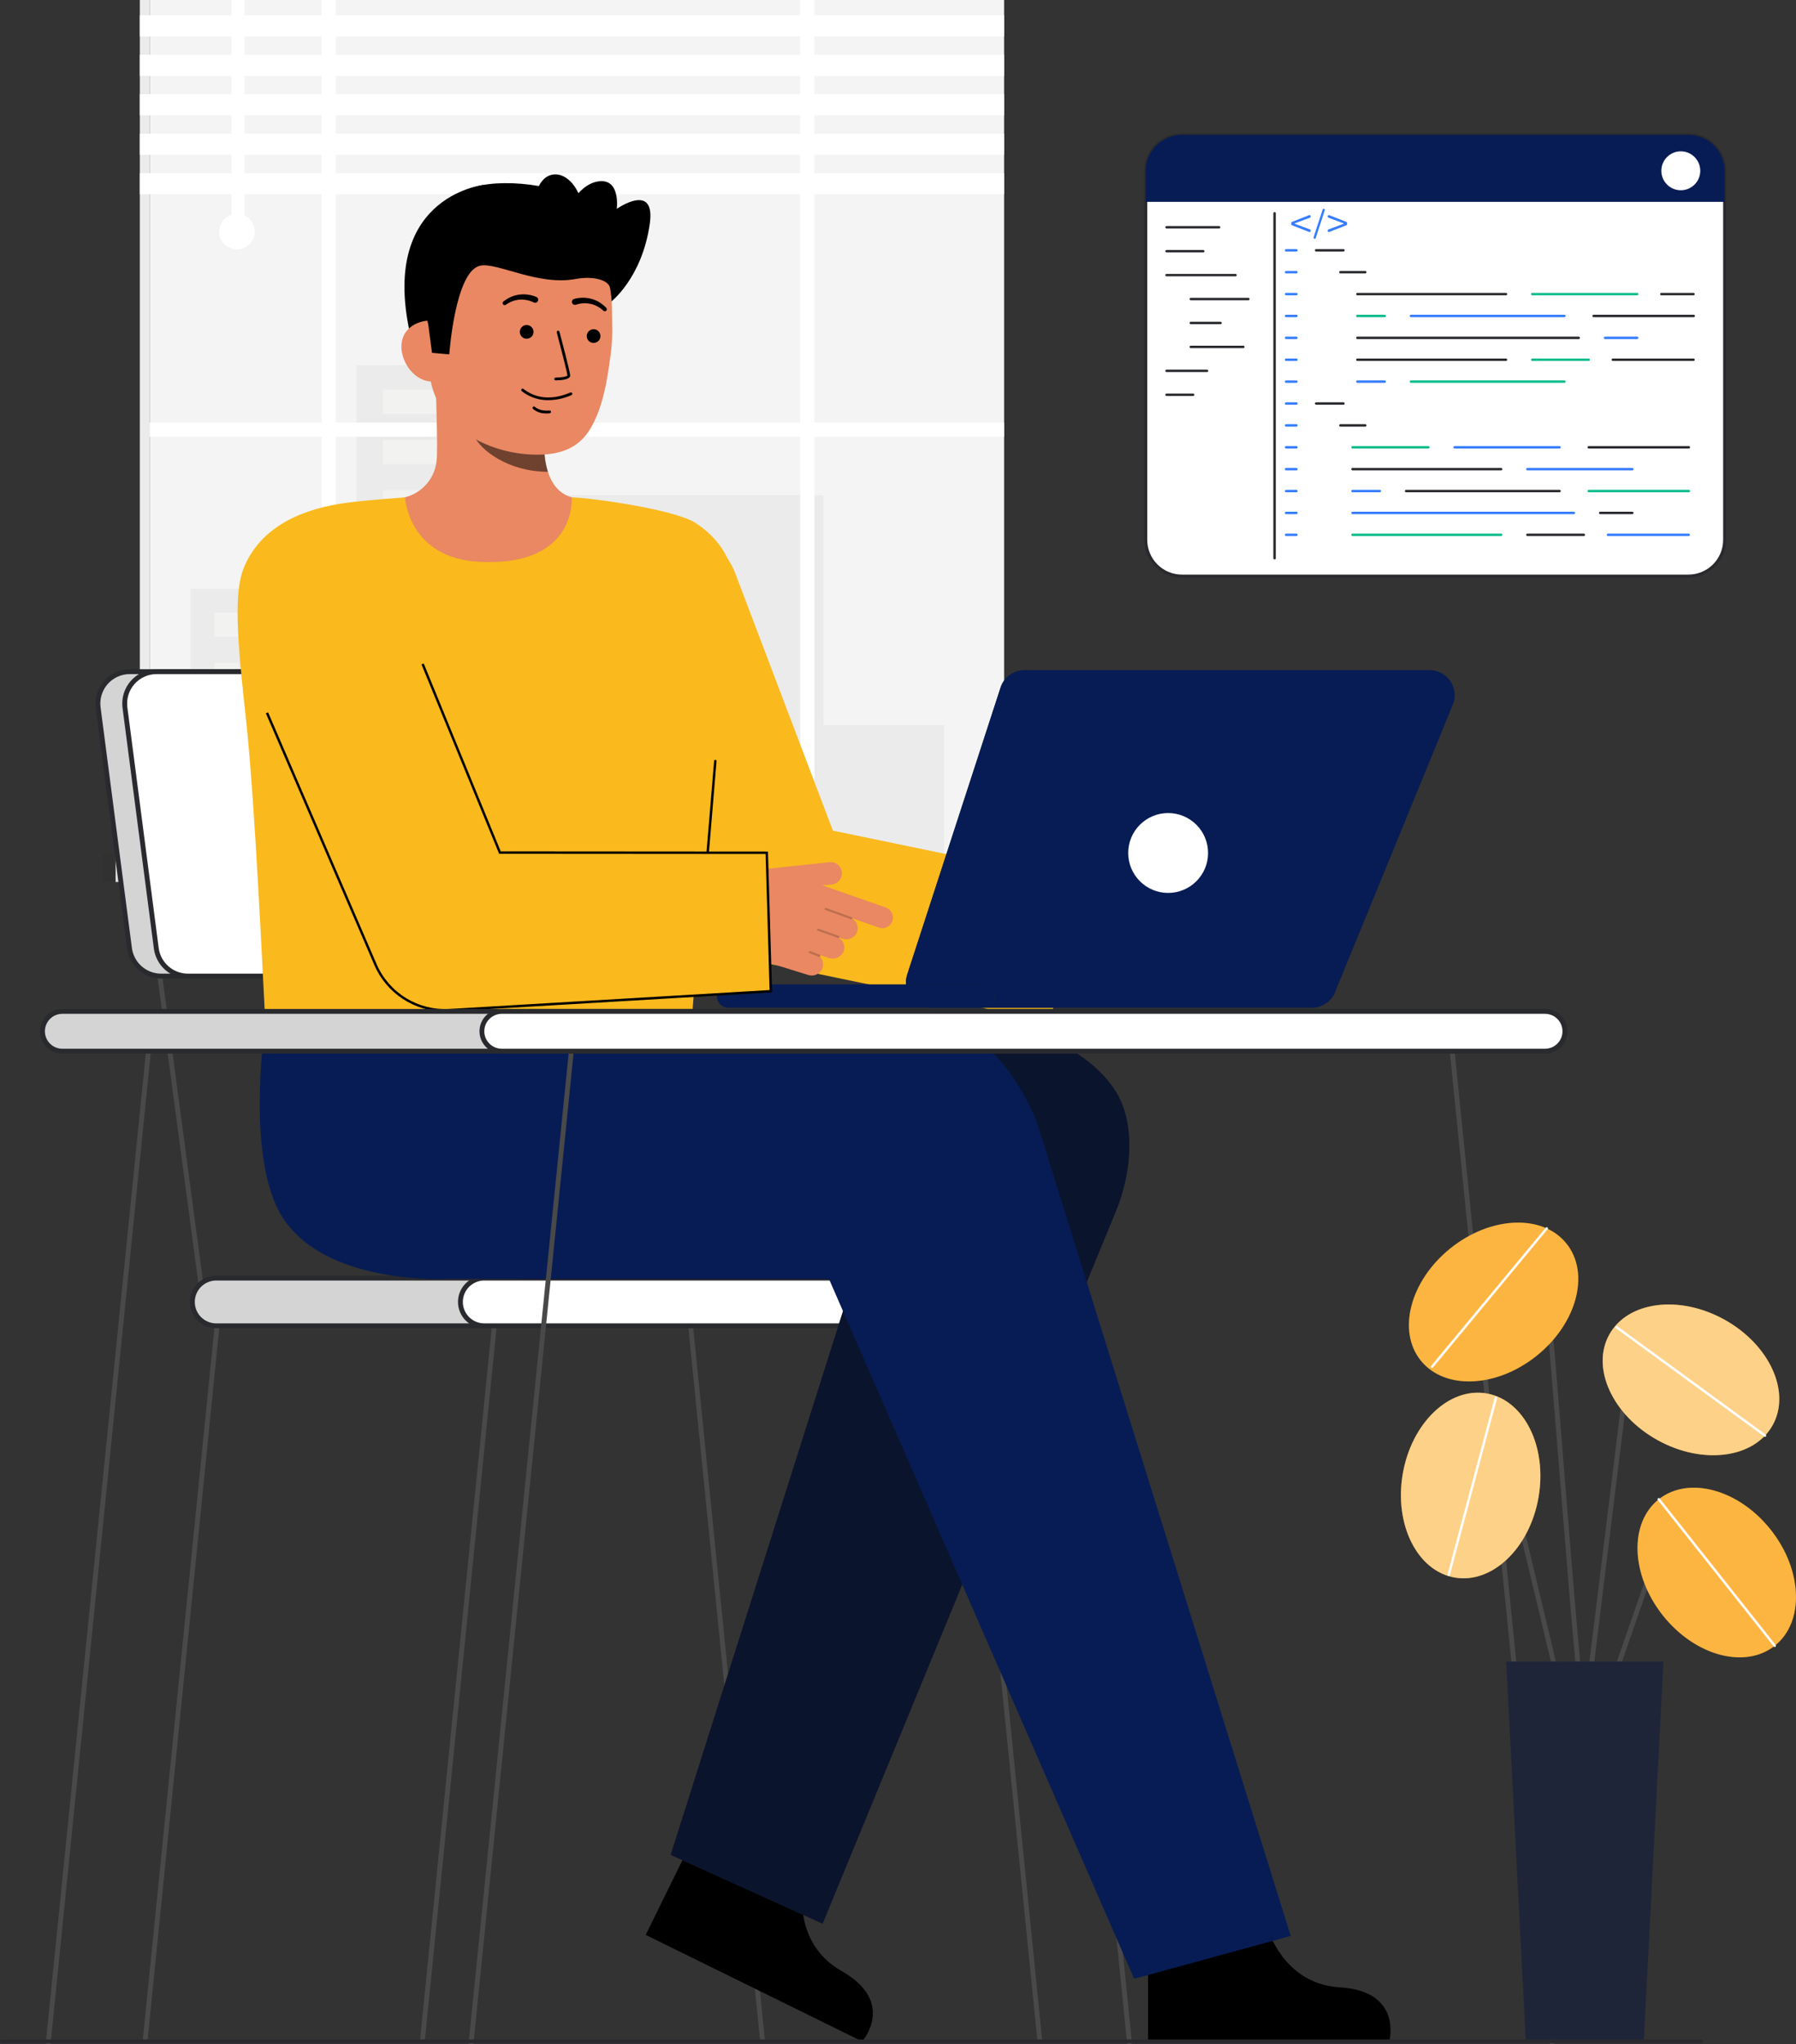 <svg width="138" height="157" viewBox="0 0 138 157" fill="none" xmlns="http://www.w3.org/2000/svg">
<rect x="0" y="0" width="138" height="157" fill="#333333" stroke="none"/>
<g clip-path="url(#clip0_81_1576)">
<path d="M129.73 44.25L90.822 44.25C90.082 44.25 89.373 43.956 88.85 43.434C88.327 42.911 88.033 42.202 88.033 41.462V13.146C88.033 12.407 88.327 11.698 88.85 11.175C89.372 10.653 90.081 10.359 90.82 10.359L129.731 10.359C130.471 10.359 131.18 10.653 131.702 11.175C132.225 11.698 132.519 12.407 132.519 13.146V41.462C132.519 42.202 132.225 42.911 131.702 43.434C131.179 43.956 130.47 44.25 129.73 44.25Z" fill="white"/>
<path d="M87.917 41.462V13.146C87.917 12.376 88.223 11.637 88.767 11.093C89.312 10.549 90.05 10.243 90.821 10.243H129.732C130.502 10.243 131.24 10.549 131.785 11.093C132.329 11.637 132.635 12.376 132.635 13.146V41.462C132.635 41.843 132.56 42.221 132.414 42.574C132.268 42.926 132.054 43.246 131.784 43.516C131.515 43.785 131.194 43.999 130.842 44.145C130.49 44.291 130.112 44.366 129.73 44.366H90.822C90.441 44.366 90.063 44.291 89.71 44.145C89.358 43.999 89.038 43.785 88.768 43.516C88.498 43.246 88.284 42.926 88.138 42.574C87.992 42.221 87.917 41.843 87.917 41.462ZM90.821 10.476C90.112 10.476 89.433 10.757 88.933 11.258C88.432 11.758 88.151 12.438 88.151 13.146V41.462C88.151 42.171 88.432 42.85 88.933 43.351C89.434 43.852 90.114 44.133 90.823 44.133H129.73C130.439 44.133 131.119 43.852 131.62 43.351C132.121 42.85 132.402 42.171 132.402 41.462V13.146C132.402 12.437 132.121 11.758 131.62 11.258C131.119 10.757 130.44 10.476 129.732 10.476H90.821Z" fill="#292A2E"/>
<path d="M88.034 13.145V15.505H132.518V13.145C132.518 12.406 132.225 11.697 131.702 11.175C131.179 10.652 130.47 10.359 129.731 10.359H90.821C90.455 10.359 90.092 10.431 89.754 10.571C89.416 10.711 89.109 10.916 88.85 11.175C88.591 11.434 88.386 11.741 88.246 12.079C88.106 12.417 88.034 12.779 88.034 13.145Z" fill="#071C54"/>
<path d="M103.226 19.318H101.127C101.102 19.318 101.078 19.309 101.061 19.291C101.044 19.274 101.034 19.25 101.034 19.225C101.034 19.201 101.044 19.177 101.061 19.159C101.078 19.142 101.102 19.132 101.127 19.132H103.226C103.251 19.132 103.274 19.142 103.292 19.159C103.309 19.177 103.319 19.201 103.319 19.225C103.319 19.25 103.309 19.274 103.292 19.291C103.274 19.309 103.251 19.318 103.226 19.318Z" fill="#292A2E"/>
<path d="M99.613 19.318H98.819C98.794 19.318 98.77 19.309 98.753 19.291C98.735 19.274 98.726 19.25 98.726 19.225C98.726 19.201 98.735 19.177 98.753 19.159C98.77 19.142 98.794 19.132 98.819 19.132H99.613C99.638 19.132 99.662 19.142 99.679 19.159C99.696 19.177 99.706 19.201 99.706 19.225C99.706 19.25 99.696 19.274 99.679 19.291C99.662 19.309 99.638 19.318 99.613 19.318Z" fill="#367CFF"/>
<path d="M99.613 20.999H98.819C98.794 20.999 98.77 20.989 98.753 20.972C98.735 20.955 98.726 20.931 98.726 20.906C98.726 20.881 98.735 20.858 98.753 20.84C98.77 20.823 98.794 20.813 98.819 20.813H99.613C99.638 20.813 99.662 20.823 99.679 20.84C99.696 20.858 99.706 20.881 99.706 20.906C99.706 20.931 99.696 20.955 99.679 20.972C99.662 20.989 99.638 20.999 99.613 20.999Z" fill="#367CFF"/>
<path d="M99.613 22.68H98.819C98.794 22.68 98.77 22.67 98.753 22.653C98.735 22.636 98.726 22.612 98.726 22.587C98.726 22.562 98.735 22.539 98.753 22.521C98.77 22.504 98.794 22.494 98.819 22.494H99.613C99.638 22.494 99.662 22.504 99.679 22.521C99.696 22.539 99.706 22.562 99.706 22.587C99.706 22.612 99.696 22.636 99.679 22.653C99.662 22.67 99.638 22.68 99.613 22.68Z" fill="#367CFF"/>
<path d="M99.613 24.361H98.819C98.794 24.361 98.77 24.351 98.753 24.334C98.735 24.316 98.726 24.293 98.726 24.268C98.726 24.243 98.735 24.22 98.753 24.202C98.77 24.185 98.794 24.175 98.819 24.175H99.613C99.638 24.175 99.662 24.185 99.679 24.202C99.696 24.22 99.706 24.243 99.706 24.268C99.706 24.293 99.696 24.316 99.679 24.334C99.662 24.351 99.638 24.361 99.613 24.361Z" fill="#367CFF"/>
<path d="M99.613 26.042H98.819C98.794 26.042 98.77 26.032 98.753 26.015C98.735 25.997 98.726 25.974 98.726 25.949C98.726 25.924 98.735 25.901 98.753 25.883C98.77 25.866 98.794 25.856 98.819 25.856H99.613C99.638 25.856 99.662 25.866 99.679 25.883C99.696 25.901 99.706 25.924 99.706 25.949C99.706 25.974 99.696 25.997 99.679 26.015C99.662 26.032 99.638 26.042 99.613 26.042Z" fill="#367CFF"/>
<path d="M99.613 27.723H98.819C98.794 27.723 98.77 27.713 98.753 27.696C98.735 27.678 98.726 27.654 98.726 27.63C98.726 27.605 98.735 27.581 98.753 27.564C98.77 27.546 98.794 27.537 98.819 27.537H99.613C99.638 27.537 99.662 27.546 99.679 27.564C99.696 27.581 99.706 27.605 99.706 27.63C99.706 27.654 99.696 27.678 99.679 27.696C99.662 27.713 99.638 27.723 99.613 27.723Z" fill="#367CFF"/>
<path d="M99.613 29.404H98.819C98.794 29.404 98.77 29.394 98.753 29.377C98.735 29.359 98.726 29.335 98.726 29.311C98.726 29.286 98.735 29.262 98.753 29.245C98.77 29.227 98.794 29.218 98.819 29.218H99.613C99.638 29.218 99.662 29.227 99.679 29.245C99.696 29.262 99.706 29.286 99.706 29.311C99.706 29.335 99.696 29.359 99.679 29.377C99.662 29.394 99.638 29.404 99.613 29.404Z" fill="#367CFF"/>
<path d="M99.613 31.085H98.819C98.794 31.085 98.77 31.075 98.753 31.058C98.735 31.04 98.726 31.016 98.726 30.992C98.726 30.967 98.735 30.943 98.753 30.926C98.77 30.908 98.794 30.898 98.819 30.898H99.613C99.638 30.898 99.662 30.908 99.679 30.926C99.696 30.943 99.706 30.967 99.706 30.992C99.706 31.016 99.696 31.04 99.679 31.058C99.662 31.075 99.638 31.085 99.613 31.085Z" fill="#367CFF"/>
<path d="M99.613 32.766H98.819C98.794 32.766 98.77 32.756 98.753 32.738C98.735 32.721 98.726 32.697 98.726 32.672C98.726 32.648 98.735 32.624 98.753 32.606C98.77 32.589 98.794 32.579 98.819 32.579H99.613C99.638 32.579 99.662 32.589 99.679 32.606C99.696 32.624 99.706 32.648 99.706 32.672C99.706 32.697 99.696 32.721 99.679 32.738C99.662 32.756 99.638 32.766 99.613 32.766Z" fill="#367CFF"/>
<path d="M99.613 34.447H98.819C98.794 34.447 98.77 34.437 98.753 34.419C98.735 34.402 98.726 34.378 98.726 34.353C98.726 34.329 98.735 34.305 98.753 34.287C98.77 34.27 98.794 34.26 98.819 34.26H99.613C99.638 34.26 99.662 34.27 99.679 34.287C99.696 34.305 99.706 34.329 99.706 34.353C99.706 34.378 99.696 34.402 99.679 34.419C99.662 34.437 99.638 34.447 99.613 34.447Z" fill="#367CFF"/>
<path d="M99.613 36.127H98.819C98.794 36.127 98.77 36.118 98.753 36.1C98.735 36.083 98.726 36.059 98.726 36.034C98.726 36.01 98.735 35.986 98.753 35.968C98.77 35.951 98.794 35.941 98.819 35.941H99.613C99.638 35.941 99.662 35.951 99.679 35.968C99.696 35.986 99.706 36.01 99.706 36.034C99.706 36.059 99.696 36.083 99.679 36.1C99.662 36.118 99.638 36.127 99.613 36.127Z" fill="#367CFF"/>
<path d="M99.613 37.808H98.819C98.794 37.808 98.77 37.798 98.753 37.781C98.735 37.764 98.726 37.74 98.726 37.715C98.726 37.69 98.735 37.667 98.753 37.649C98.77 37.632 98.794 37.622 98.819 37.622H99.613C99.638 37.622 99.662 37.632 99.679 37.649C99.696 37.667 99.706 37.69 99.706 37.715C99.706 37.74 99.696 37.764 99.679 37.781C99.662 37.798 99.638 37.808 99.613 37.808Z" fill="#367CFF"/>
<path d="M99.613 39.489H98.819C98.794 39.489 98.77 39.479 98.753 39.462C98.735 39.444 98.726 39.421 98.726 39.396C98.726 39.371 98.735 39.348 98.753 39.33C98.77 39.313 98.794 39.303 98.819 39.303H99.613C99.638 39.303 99.662 39.313 99.679 39.33C99.696 39.348 99.706 39.371 99.706 39.396C99.706 39.421 99.696 39.444 99.679 39.462C99.662 39.479 99.638 39.489 99.613 39.489Z" fill="#367CFF"/>
<path d="M99.613 41.17H98.819C98.794 41.17 98.77 41.16 98.753 41.143C98.735 41.126 98.726 41.102 98.726 41.077C98.726 41.053 98.735 41.029 98.753 41.011C98.77 40.994 98.794 40.984 98.819 40.984H99.613C99.638 40.984 99.662 40.994 99.679 41.011C99.696 41.029 99.706 41.053 99.706 41.077C99.706 41.102 99.696 41.126 99.679 41.143C99.662 41.16 99.638 41.17 99.613 41.17Z" fill="#367CFF"/>
<path d="M104.903 20.999H102.991C102.966 20.999 102.942 20.989 102.925 20.972C102.907 20.955 102.897 20.931 102.897 20.906C102.897 20.881 102.907 20.858 102.925 20.84C102.942 20.823 102.966 20.813 102.991 20.813H104.903C104.928 20.813 104.952 20.823 104.969 20.84C104.987 20.858 104.997 20.881 104.997 20.906C104.997 20.931 104.987 20.955 104.969 20.972C104.952 20.989 104.928 20.999 104.903 20.999Z" fill="#292A2E"/>
<path d="M103.226 31.085H101.127C101.102 31.085 101.078 31.075 101.061 31.057C101.044 31.04 101.034 31.016 101.034 30.991C101.034 30.967 101.044 30.943 101.061 30.926C101.078 30.908 101.102 30.898 101.127 30.898H103.226C103.251 30.898 103.274 30.908 103.292 30.926C103.309 30.943 103.319 30.967 103.319 30.991C103.319 31.016 103.309 31.04 103.292 31.057C103.274 31.075 103.251 31.085 103.226 31.085Z" fill="#292A2E"/>
<path d="M104.903 32.766H102.991C102.966 32.766 102.942 32.756 102.925 32.738C102.907 32.721 102.897 32.697 102.897 32.672C102.897 32.648 102.907 32.624 102.925 32.606C102.942 32.589 102.966 32.579 102.991 32.579H104.903C104.928 32.579 104.952 32.589 104.969 32.606C104.987 32.624 104.997 32.648 104.997 32.672C104.997 32.697 104.987 32.721 104.969 32.738C104.952 32.756 104.928 32.766 104.903 32.766Z" fill="#292A2E"/>
<path d="M115.715 22.68H104.296C104.271 22.68 104.247 22.67 104.23 22.653C104.212 22.636 104.203 22.612 104.203 22.587C104.203 22.562 104.212 22.539 104.23 22.521C104.247 22.504 104.271 22.494 104.296 22.494H115.715C115.74 22.494 115.764 22.504 115.781 22.521C115.799 22.539 115.808 22.562 115.808 22.587C115.808 22.612 115.799 22.636 115.781 22.653C115.764 22.67 115.74 22.68 115.715 22.68Z" fill="#292A2E"/>
<path d="M125.797 22.68H117.733C117.709 22.68 117.685 22.67 117.667 22.653C117.65 22.636 117.64 22.612 117.64 22.587C117.64 22.562 117.65 22.539 117.667 22.521C117.685 22.504 117.709 22.494 117.733 22.494H125.797C125.822 22.494 125.846 22.504 125.863 22.521C125.881 22.539 125.89 22.562 125.89 22.587C125.89 22.612 125.881 22.636 125.863 22.653C125.846 22.67 125.822 22.68 125.797 22.68Z" fill="#0CBC8B"/>
<path d="M130.125 22.68H127.653C127.629 22.68 127.605 22.67 127.587 22.653C127.57 22.636 127.56 22.612 127.56 22.587C127.56 22.562 127.57 22.539 127.587 22.521C127.605 22.504 127.629 22.494 127.653 22.494H130.125C130.15 22.494 130.173 22.504 130.191 22.521C130.208 22.539 130.218 22.562 130.218 22.587C130.218 22.612 130.208 22.636 130.191 22.653C130.173 22.67 130.15 22.68 130.125 22.68Z" fill="#292A2E"/>
<path d="M121.307 26.042H104.296C104.271 26.042 104.247 26.032 104.23 26.015C104.212 25.997 104.203 25.974 104.203 25.949C104.203 25.924 104.212 25.901 104.23 25.883C104.247 25.866 104.271 25.856 104.296 25.856H121.307C121.332 25.856 121.356 25.866 121.373 25.883C121.391 25.901 121.401 25.924 121.401 25.949C121.401 25.974 121.391 25.997 121.373 26.015C121.356 26.032 121.332 26.042 121.307 26.042Z" fill="#292A2E"/>
<path d="M125.797 26.042H123.326C123.301 26.042 123.277 26.032 123.26 26.015C123.242 25.997 123.232 25.974 123.232 25.949C123.232 25.924 123.242 25.901 123.26 25.883C123.277 25.866 123.301 25.856 123.326 25.856H125.797C125.822 25.856 125.846 25.866 125.863 25.883C125.881 25.901 125.891 25.924 125.891 25.949C125.891 25.974 125.881 25.997 125.863 26.015C125.846 26.032 125.822 26.042 125.797 26.042Z" fill="#367CFF"/>
<path d="M106.395 24.361H104.296C104.271 24.361 104.247 24.351 104.23 24.334C104.212 24.316 104.203 24.293 104.203 24.268C104.203 24.243 104.212 24.22 104.23 24.202C104.247 24.185 104.271 24.175 104.296 24.175H106.395C106.42 24.175 106.443 24.185 106.461 24.202C106.478 24.22 106.488 24.243 106.488 24.268C106.488 24.293 106.478 24.316 106.461 24.334C106.443 24.351 106.42 24.361 106.395 24.361Z" fill="#0CBC8B"/>
<path d="M120.205 24.361H108.413C108.388 24.361 108.365 24.351 108.347 24.334C108.33 24.316 108.32 24.293 108.32 24.268C108.32 24.243 108.33 24.22 108.347 24.202C108.365 24.185 108.388 24.175 108.413 24.175H120.205C120.23 24.175 120.253 24.185 120.271 24.202C120.288 24.22 120.298 24.243 120.298 24.268C120.298 24.293 120.288 24.316 120.271 24.334C120.253 24.351 120.23 24.361 120.205 24.361Z" fill="#367CFF"/>
<path d="M130.141 24.361H122.45C122.425 24.361 122.401 24.351 122.384 24.334C122.366 24.316 122.356 24.293 122.356 24.268C122.356 24.243 122.366 24.22 122.384 24.202C122.401 24.185 122.425 24.175 122.45 24.175H130.141C130.166 24.175 130.189 24.185 130.207 24.202C130.224 24.22 130.234 24.243 130.234 24.268C130.234 24.293 130.224 24.316 130.207 24.334C130.189 24.351 130.166 24.361 130.141 24.361H130.141Z" fill="#292A2E"/>
<path d="M115.715 27.723H104.296C104.271 27.723 104.247 27.713 104.23 27.696C104.212 27.678 104.203 27.654 104.203 27.63C104.203 27.605 104.212 27.581 104.23 27.564C104.247 27.546 104.271 27.537 104.296 27.537H115.715C115.74 27.537 115.764 27.546 115.781 27.564C115.799 27.581 115.808 27.605 115.808 27.63C115.808 27.654 115.799 27.678 115.781 27.696C115.764 27.713 115.74 27.723 115.715 27.723Z" fill="#292A2E"/>
<path d="M122.069 27.723H117.733C117.709 27.723 117.685 27.713 117.667 27.696C117.65 27.678 117.64 27.654 117.64 27.63C117.64 27.605 117.65 27.581 117.667 27.564C117.685 27.546 117.709 27.537 117.733 27.537H122.069C122.094 27.537 122.118 27.546 122.135 27.564C122.153 27.581 122.162 27.605 122.162 27.63C122.162 27.654 122.153 27.678 122.135 27.696C122.118 27.713 122.094 27.723 122.069 27.723Z" fill="#0CBC8B"/>
<path d="M130.125 27.723H123.925C123.901 27.723 123.877 27.713 123.859 27.696C123.842 27.678 123.832 27.654 123.832 27.63C123.832 27.605 123.842 27.581 123.859 27.564C123.877 27.546 123.901 27.537 123.925 27.537H130.125C130.15 27.537 130.173 27.546 130.191 27.564C130.208 27.581 130.218 27.605 130.218 27.63C130.218 27.654 130.208 27.678 130.191 27.696C130.173 27.713 130.15 27.723 130.125 27.723Z" fill="#292A2E"/>
<path d="M106.395 29.404H104.296C104.271 29.404 104.247 29.394 104.23 29.377C104.212 29.359 104.203 29.335 104.203 29.311C104.203 29.286 104.212 29.262 104.23 29.245C104.247 29.227 104.271 29.217 104.296 29.217H106.395C106.42 29.217 106.443 29.227 106.461 29.245C106.478 29.262 106.488 29.286 106.488 29.311C106.488 29.335 106.478 29.359 106.461 29.377C106.443 29.394 106.42 29.404 106.395 29.404Z" fill="#367CFF"/>
<path d="M120.205 29.404H108.413C108.388 29.404 108.365 29.394 108.347 29.377C108.33 29.359 108.32 29.335 108.32 29.311C108.32 29.286 108.33 29.262 108.347 29.245C108.365 29.227 108.388 29.217 108.413 29.217H120.205C120.23 29.217 120.253 29.227 120.271 29.245C120.288 29.262 120.298 29.286 120.298 29.311C120.298 29.335 120.288 29.359 120.271 29.377C120.253 29.394 120.23 29.404 120.205 29.404Z" fill="#0CBC8B"/>
<path d="M115.342 36.127H103.923C103.898 36.127 103.874 36.118 103.857 36.1C103.839 36.083 103.83 36.059 103.83 36.034C103.83 36.01 103.839 35.986 103.857 35.968C103.874 35.951 103.898 35.941 103.923 35.941H115.342C115.367 35.941 115.391 35.951 115.408 35.968C115.426 35.986 115.435 36.01 115.435 36.034C115.435 36.059 115.426 36.083 115.408 36.1C115.391 36.118 115.367 36.127 115.342 36.127Z" fill="#292A2E"/>
<path d="M125.424 36.127H117.36C117.336 36.127 117.312 36.118 117.294 36.1C117.277 36.083 117.267 36.059 117.267 36.034C117.267 36.01 117.277 35.986 117.294 35.968C117.312 35.951 117.336 35.941 117.36 35.941H125.424C125.449 35.941 125.473 35.951 125.49 35.968C125.508 35.986 125.517 36.01 125.517 36.034C125.517 36.059 125.508 36.083 125.49 36.1C125.473 36.118 125.449 36.127 125.424 36.127Z" fill="#367CFF"/>
<path d="M109.75 34.447H103.923C103.898 34.447 103.874 34.437 103.857 34.419C103.839 34.402 103.83 34.378 103.83 34.353C103.83 34.329 103.839 34.305 103.857 34.287C103.874 34.27 103.898 34.26 103.923 34.26H109.75C109.775 34.26 109.798 34.27 109.816 34.287C109.833 34.305 109.843 34.329 109.843 34.353C109.843 34.378 109.833 34.402 109.816 34.419C109.798 34.437 109.775 34.447 109.75 34.447Z" fill="#0CBC8B"/>
<path d="M119.832 34.447H111.768C111.743 34.447 111.72 34.437 111.702 34.419C111.685 34.402 111.675 34.378 111.675 34.353C111.675 34.329 111.685 34.305 111.702 34.287C111.72 34.27 111.743 34.26 111.768 34.26H119.832C119.857 34.26 119.88 34.27 119.898 34.287C119.915 34.305 119.925 34.329 119.925 34.353C119.925 34.378 119.915 34.402 119.898 34.419C119.88 34.437 119.857 34.447 119.832 34.447Z" fill="#367CFF"/>
<path d="M129.768 34.447H122.077C122.052 34.447 122.028 34.437 122.011 34.419C121.993 34.402 121.983 34.378 121.983 34.353C121.983 34.329 121.993 34.305 122.011 34.287C122.028 34.27 122.052 34.26 122.077 34.26H129.768C129.793 34.26 129.816 34.27 129.834 34.287C129.851 34.305 129.861 34.329 129.861 34.353C129.861 34.378 129.851 34.402 129.834 34.419C129.816 34.437 129.793 34.447 129.768 34.447H129.768Z" fill="#292A2E"/>
<path d="M120.934 39.489H103.923C103.898 39.489 103.874 39.48 103.857 39.462C103.839 39.445 103.83 39.421 103.83 39.396C103.83 39.372 103.839 39.348 103.857 39.33C103.874 39.313 103.898 39.303 103.923 39.303H120.934C120.959 39.303 120.983 39.313 121 39.33C121.018 39.348 121.028 39.372 121.028 39.396C121.028 39.421 121.018 39.445 121 39.462C120.983 39.48 120.959 39.489 120.934 39.489Z" fill="#367CFF"/>
<path d="M125.424 39.489H122.953C122.928 39.489 122.904 39.48 122.887 39.462C122.869 39.445 122.859 39.421 122.859 39.396C122.859 39.372 122.869 39.348 122.887 39.33C122.904 39.313 122.928 39.303 122.953 39.303H125.424C125.449 39.303 125.473 39.313 125.49 39.33C125.508 39.348 125.518 39.372 125.518 39.396C125.518 39.421 125.508 39.445 125.49 39.462C125.473 39.48 125.449 39.489 125.424 39.489Z" fill="#292A2E"/>
<path d="M106.022 37.809H103.923C103.898 37.809 103.874 37.799 103.857 37.781C103.839 37.764 103.83 37.74 103.83 37.715C103.83 37.691 103.839 37.667 103.857 37.65C103.874 37.632 103.898 37.622 103.923 37.622H106.022C106.047 37.622 106.07 37.632 106.088 37.65C106.105 37.667 106.115 37.691 106.115 37.715C106.115 37.74 106.105 37.764 106.088 37.781C106.07 37.799 106.047 37.809 106.022 37.809Z" fill="#367CFF"/>
<path d="M119.832 37.809H108.04C108.015 37.809 107.992 37.799 107.974 37.781C107.957 37.764 107.947 37.74 107.947 37.715C107.947 37.691 107.957 37.667 107.974 37.65C107.992 37.632 108.015 37.622 108.04 37.622H119.832C119.857 37.622 119.88 37.632 119.898 37.65C119.915 37.667 119.925 37.691 119.925 37.715C119.925 37.74 119.915 37.764 119.898 37.781C119.88 37.799 119.857 37.809 119.832 37.809Z" fill="#292A2E"/>
<path d="M129.768 37.809H122.077C122.052 37.809 122.028 37.799 122.011 37.781C121.993 37.764 121.983 37.74 121.983 37.715C121.983 37.691 121.993 37.667 122.011 37.65C122.028 37.632 122.052 37.622 122.077 37.622H129.768C129.793 37.622 129.816 37.632 129.834 37.65C129.851 37.667 129.861 37.691 129.861 37.715C129.861 37.74 129.851 37.764 129.834 37.781C129.816 37.799 129.793 37.809 129.768 37.809H129.768Z" fill="#0CBC8B"/>
<path d="M115.342 41.17H103.923C103.898 41.17 103.874 41.16 103.857 41.143C103.839 41.126 103.83 41.102 103.83 41.077C103.83 41.053 103.839 41.029 103.857 41.011C103.874 40.994 103.898 40.984 103.923 40.984H115.342C115.367 40.984 115.391 40.994 115.408 41.011C115.426 41.029 115.435 41.053 115.435 41.077C115.435 41.102 115.426 41.126 115.408 41.143C115.391 41.16 115.367 41.17 115.342 41.17Z" fill="#0CBC8B"/>
<path d="M121.696 41.17H117.36C117.336 41.17 117.312 41.16 117.294 41.143C117.277 41.126 117.267 41.102 117.267 41.077C117.267 41.053 117.277 41.029 117.294 41.011C117.312 40.994 117.336 40.984 117.36 40.984H121.696C121.721 40.984 121.745 40.994 121.762 41.011C121.779 41.029 121.789 41.053 121.789 41.077C121.789 41.102 121.779 41.126 121.762 41.143C121.745 41.16 121.721 41.17 121.696 41.17Z" fill="#292A2E"/>
<path d="M129.752 41.17H123.552C123.527 41.17 123.504 41.16 123.486 41.143C123.469 41.126 123.459 41.102 123.459 41.077C123.459 41.053 123.469 41.029 123.486 41.011C123.504 40.994 123.527 40.984 123.552 40.984H129.752C129.777 40.984 129.8 40.994 129.818 41.011C129.835 41.029 129.845 41.053 129.845 41.077C129.845 41.102 129.835 41.126 129.818 41.143C129.8 41.16 129.777 41.17 129.752 41.17Z" fill="#367CFF"/>
<path d="M97.933 42.969C97.909 42.969 97.885 42.959 97.868 42.942C97.85 42.924 97.84 42.901 97.84 42.876V16.384C97.84 16.359 97.85 16.336 97.868 16.318C97.885 16.301 97.909 16.291 97.933 16.291C97.958 16.291 97.982 16.301 97.999 16.318C98.017 16.336 98.027 16.359 98.027 16.384V42.876C98.027 42.901 98.017 42.924 97.999 42.942C97.982 42.959 97.958 42.969 97.933 42.969Z" fill="#292A2E"/>
<path d="M129.148 14.613C129.974 14.613 130.644 13.944 130.644 13.118C130.644 12.293 129.974 11.623 129.148 11.623C128.322 11.623 127.653 12.293 127.653 13.118C127.653 13.944 128.322 14.613 129.148 14.613Z" fill="white"/>
<path d="M93.671 17.548H89.635C89.61 17.548 89.586 17.538 89.569 17.521C89.551 17.503 89.541 17.48 89.541 17.455C89.541 17.43 89.551 17.407 89.569 17.389C89.586 17.372 89.61 17.362 89.635 17.362H93.671C93.695 17.362 93.719 17.372 93.737 17.389C93.754 17.407 93.764 17.43 93.764 17.455C93.764 17.48 93.754 17.503 93.737 17.521C93.719 17.538 93.695 17.548 93.671 17.548Z" fill="#292A2E"/>
<path d="M92.455 19.386H89.635C89.61 19.386 89.586 19.376 89.569 19.358C89.551 19.341 89.541 19.317 89.541 19.293C89.541 19.268 89.551 19.244 89.569 19.227C89.586 19.209 89.61 19.2 89.635 19.2H92.455C92.48 19.2 92.503 19.209 92.521 19.227C92.538 19.244 92.548 19.268 92.548 19.293C92.548 19.317 92.538 19.341 92.521 19.358C92.503 19.376 92.48 19.386 92.455 19.386Z" fill="#292A2E"/>
<path d="M94.935 21.224H89.635C89.61 21.224 89.586 21.214 89.569 21.196C89.551 21.179 89.541 21.155 89.541 21.131C89.541 21.106 89.551 21.082 89.569 21.065C89.586 21.047 89.61 21.037 89.635 21.037H94.935C94.96 21.037 94.983 21.047 95.001 21.065C95.018 21.082 95.028 21.106 95.028 21.131C95.028 21.155 95.018 21.179 95.001 21.196C94.983 21.214 94.96 21.224 94.935 21.224Z" fill="#292A2E"/>
<path d="M95.924 23.061H91.499C91.474 23.061 91.451 23.052 91.433 23.034C91.416 23.017 91.406 22.993 91.406 22.968C91.406 22.944 91.416 22.92 91.433 22.902C91.451 22.885 91.474 22.875 91.499 22.875H95.924C95.949 22.875 95.973 22.885 95.99 22.902C96.008 22.92 96.017 22.944 96.017 22.968C96.017 22.993 96.008 23.017 95.99 23.034C95.973 23.052 95.949 23.061 95.924 23.061Z" fill="#292A2E"/>
<path d="M93.784 24.899H91.499C91.474 24.899 91.451 24.89 91.433 24.872C91.416 24.855 91.406 24.831 91.406 24.806C91.406 24.782 91.416 24.758 91.433 24.74C91.451 24.723 91.474 24.713 91.499 24.713H93.784C93.809 24.713 93.833 24.723 93.85 24.74C93.868 24.758 93.877 24.782 93.877 24.806C93.877 24.831 93.868 24.855 93.85 24.872C93.833 24.89 93.809 24.899 93.784 24.899Z" fill="#292A2E"/>
<path d="M95.535 26.737H91.499C91.474 26.737 91.451 26.727 91.433 26.71C91.416 26.692 91.406 26.669 91.406 26.644C91.406 26.619 91.416 26.596 91.433 26.578C91.451 26.561 91.474 26.551 91.499 26.551H95.535C95.56 26.551 95.583 26.561 95.601 26.578C95.618 26.596 95.628 26.619 95.628 26.644C95.628 26.669 95.618 26.692 95.601 26.71C95.583 26.727 95.56 26.737 95.535 26.737Z" fill="#292A2E"/>
<path d="M92.747 28.575H89.635C89.61 28.575 89.586 28.565 89.569 28.548C89.551 28.53 89.541 28.507 89.541 28.482C89.541 28.457 89.551 28.434 89.569 28.416C89.586 28.399 89.61 28.389 89.635 28.389H92.747C92.772 28.389 92.795 28.399 92.813 28.416C92.83 28.434 92.84 28.457 92.84 28.482C92.84 28.507 92.83 28.53 92.813 28.548C92.795 28.565 92.772 28.575 92.747 28.575Z" fill="#292A2E"/>
<path d="M91.677 30.413H89.635C89.61 30.413 89.586 30.403 89.569 30.385C89.551 30.368 89.541 30.344 89.541 30.32C89.541 30.295 89.551 30.271 89.569 30.254C89.586 30.236 89.61 30.226 89.635 30.226H91.677C91.702 30.226 91.725 30.236 91.743 30.254C91.76 30.271 91.77 30.295 91.77 30.32C91.77 30.344 91.76 30.368 91.743 30.385C91.725 30.403 91.702 30.413 91.677 30.413Z" fill="#292A2E"/>
<path d="M99.486 17.154V17.187L100.651 17.62C100.668 17.626 100.682 17.638 100.692 17.653C100.702 17.668 100.707 17.686 100.707 17.703V17.735C100.707 17.749 100.704 17.763 100.698 17.775C100.691 17.788 100.681 17.798 100.67 17.806C100.658 17.814 100.644 17.82 100.63 17.821C100.616 17.823 100.601 17.821 100.588 17.815L99.272 17.301C99.255 17.294 99.241 17.283 99.231 17.268C99.221 17.254 99.216 17.237 99.216 17.219V17.124C99.216 17.106 99.221 17.089 99.231 17.074C99.241 17.059 99.255 17.048 99.272 17.042L100.588 16.526C100.598 16.522 100.61 16.52 100.621 16.52C100.638 16.52 100.655 16.526 100.67 16.535C100.682 16.543 100.691 16.554 100.698 16.567C100.704 16.579 100.707 16.593 100.707 16.608V16.639C100.707 16.657 100.702 16.675 100.692 16.689C100.682 16.704 100.668 16.715 100.651 16.721L99.486 17.154Z" fill="#367CFF"/>
<path d="M101.795 16.145L101.098 18.279C101.093 18.297 101.081 18.313 101.066 18.324C101.051 18.335 101.033 18.341 101.014 18.341C101.001 18.341 100.987 18.338 100.975 18.332C100.963 18.326 100.953 18.317 100.945 18.305C100.937 18.294 100.931 18.282 100.929 18.268C100.926 18.254 100.927 18.24 100.931 18.227L101.628 16.095C101.634 16.077 101.645 16.061 101.66 16.05C101.676 16.038 101.694 16.032 101.713 16.032C101.727 16.032 101.74 16.035 101.752 16.041C101.764 16.047 101.775 16.056 101.782 16.067C101.791 16.078 101.796 16.091 101.798 16.105C101.801 16.118 101.8 16.132 101.795 16.145Z" fill="#367CFF"/>
<path d="M103.507 17.124V17.219C103.508 17.236 103.503 17.254 103.493 17.268C103.483 17.283 103.47 17.294 103.453 17.301L102.135 17.815C102.122 17.821 102.108 17.823 102.094 17.821C102.08 17.819 102.067 17.814 102.055 17.806C102.043 17.798 102.034 17.788 102.027 17.776C102.02 17.763 102.016 17.749 102.016 17.735V17.703C102.016 17.685 102.021 17.667 102.032 17.652C102.042 17.637 102.057 17.626 102.074 17.62L103.239 17.187V17.154L102.074 16.721C102.057 16.716 102.042 16.705 102.032 16.69C102.021 16.675 102.016 16.657 102.016 16.639V16.608C102.016 16.593 102.02 16.579 102.027 16.567C102.033 16.554 102.043 16.543 102.055 16.535C102.07 16.526 102.087 16.52 102.104 16.52C102.115 16.52 102.125 16.522 102.135 16.526L103.453 17.042C103.47 17.048 103.484 17.06 103.493 17.074C103.503 17.089 103.508 17.106 103.507 17.124Z" fill="#367CFF"/>
<path d="M77.153 0H11.497V65.638H77.153V0Z" fill="#F4F4F4"/>
<path d="M11.497 0H10.744V65.638H11.497V0Z" fill="#F4F4F4"/>
<path opacity="0.05" d="M11.497 0H10.744V65.638H11.497V0Z" fill="#292A2E"/>
<path opacity="0.05" d="M27.402 45.23V28.057H41.473V38.034H63.27V55.7H72.533V65.638H63.27H61.485H14.655V45.23H27.402Z" fill="#292A2E"/>
<path opacity="0.34" d="M39.667 29.922H29.42V31.786H39.667V29.922Z" fill="#FFFFFA"/>
<path opacity="0.34" d="M39.667 33.785H29.42V35.65H39.667V33.785Z" fill="#FFFFFA"/>
<path opacity="0.34" d="M39.667 37.649H29.42V39.514H39.667V37.649Z" fill="#FFFFFA"/>
<path opacity="0.34" d="M18.36 47.04H16.472V48.905H18.36V47.04Z" fill="#FFFFFA"/>
<path opacity="0.34" d="M18.36 50.904H16.472V52.769H18.36V50.904Z" fill="#FFFFFA"/>
<path opacity="0.34" d="M18.36 54.768H16.472V56.633H18.36V54.768Z" fill="#FFFFFA"/>
<path opacity="0.34" d="M21.855 47.04H19.966V48.905H21.855V47.04Z" fill="#FFFFFA"/>
<path opacity="0.34" d="M21.855 50.904H19.966V52.769H21.855V50.904Z" fill="#FFFFFA"/>
<path opacity="0.34" d="M21.855 54.768H19.966V56.633H21.855V54.768Z" fill="#FFFFFA"/>
<path opacity="0.34" d="M25.254 47.04H23.365V48.905H25.254V47.04Z" fill="#FFFFFA"/>
<path opacity="0.34" d="M25.254 50.904H23.365V52.769H25.254V50.904Z" fill="#FFFFFA"/>
<path opacity="0.34" d="M25.254 54.768H23.365V56.633H25.254V54.768Z" fill="#FFFFFA"/>
<path d="M11.497 32.451H24.708V0H25.8V32.451H61.485V0H62.578V32.451H77.153V33.543H62.578V65.638H61.485V33.543H25.8V65.638H24.708V33.543H11.497V32.451Z" fill="white"/>
<path d="M79.769 65.559H8.881V67.742H79.769V65.559Z" fill="#F4F4F4"/>
<path opacity="0.1" d="M79.769 65.559H8.881V67.742H79.769V65.559Z" fill="#292A2E"/>
<path opacity="0.1" d="M8.881 65.559H7.857V67.742H8.881V65.559Z" fill="#292A2E"/>
<path opacity="0.1" d="M8.881 65.559H7.857V67.742H8.881V65.559Z" fill="#292A2E"/>
<path d="M10.744 2.795L77.153 2.795V1.172L10.744 1.172V2.795Z" fill="white"/>
<path d="M10.744 5.826L77.153 5.826V4.203L10.744 4.203V5.826Z" fill="white"/>
<path d="M10.744 8.858L77.153 8.858V7.235L10.744 7.235V8.858Z" fill="white"/>
<path d="M10.744 11.889L77.153 11.889V10.266L10.744 10.266V11.889Z" fill="white"/>
<path d="M10.744 14.92L77.153 14.92V13.297L10.744 13.297V14.92Z" fill="white"/>
<path d="M17.797 16.751H18.793L18.793 6.10352e-05H17.797L17.797 16.751Z" fill="white"/>
<path d="M18.21 19.156C18.966 19.156 19.578 18.544 19.578 17.789C19.578 17.035 18.966 16.422 18.21 16.422C17.455 16.422 16.843 17.035 16.843 17.789C16.843 18.544 17.455 19.156 18.21 19.156Z" fill="white"/>
<path d="M11.324 156.875L10.957 156.804L16.679 99.961L17.046 100.031L11.324 156.875Z" fill="#494949"/>
<path d="M32.629 156.875L32.263 156.804L37.985 99.961L38.351 100.031L32.629 156.875Z" fill="#494949"/>
<path d="M79.724 156.875L80.09 156.804L74.368 99.961L74.002 100.031L79.724 156.875Z" fill="#494949"/>
<path d="M58.419 156.875L58.785 156.804L53.063 99.961L52.697 100.031L58.419 156.875Z" fill="#494949"/>
<path d="M50.831 74.944L50.461 74.993L53.803 100.021L54.173 99.972L50.831 74.944Z" fill="#494949"/>
<path d="M12.464 74.944L12.094 74.993L15.437 100.021L15.806 99.972L12.464 74.944Z" fill="#494949"/>
<path d="M54.141 98.163H16.614C15.601 98.163 14.78 98.984 14.78 99.996V99.996C14.78 101.009 15.601 101.829 16.614 101.829H54.141C55.153 101.829 55.974 101.009 55.974 99.996V99.996C55.974 98.984 55.153 98.163 54.141 98.163Z" fill="#292A2E"/>
<path opacity="0.8" d="M54.141 98.163H16.614C15.601 98.163 14.78 98.984 14.78 99.996V99.996C14.78 101.009 15.601 101.829 16.614 101.829H54.141C55.153 101.829 55.974 101.009 55.974 99.996V99.996C55.974 98.984 55.153 98.163 54.141 98.163Z" fill="white"/>
<path d="M54.141 102.015H16.614C16.349 102.015 16.086 101.963 15.841 101.861C15.596 101.76 15.373 101.611 15.186 101.424C14.998 101.236 14.85 101.014 14.748 100.769C14.646 100.524 14.594 100.261 14.594 99.996C14.594 99.731 14.646 99.468 14.748 99.223C14.85 98.978 14.998 98.756 15.186 98.568C15.373 98.381 15.596 98.232 15.841 98.131C16.086 98.029 16.349 97.977 16.614 97.977H54.141C54.406 97.977 54.669 98.029 54.914 98.131C55.159 98.232 55.381 98.381 55.569 98.568C55.757 98.756 55.905 98.978 56.007 99.223C56.108 99.468 56.16 99.731 56.16 99.996C56.16 100.261 56.108 100.524 56.007 100.769C55.905 101.014 55.757 101.236 55.569 101.424C55.381 101.611 55.159 101.76 54.914 101.861C54.669 101.963 54.406 102.015 54.141 102.015ZM16.614 98.35C16.398 98.35 16.183 98.392 15.984 98.475C15.784 98.558 15.602 98.679 15.449 98.832C15.296 98.985 15.175 99.166 15.092 99.366C15.01 99.566 14.967 99.78 14.967 99.996C14.967 100.212 15.01 100.426 15.092 100.626C15.175 100.826 15.296 101.007 15.449 101.16C15.602 101.313 15.784 101.434 15.984 101.517C16.183 101.6 16.398 101.642 16.614 101.642H54.141C54.357 101.642 54.571 101.6 54.771 101.517C54.971 101.434 55.152 101.313 55.305 101.16C55.458 101.007 55.58 100.826 55.662 100.626C55.745 100.426 55.788 100.212 55.788 99.996C55.788 99.78 55.745 99.566 55.662 99.366C55.58 99.166 55.458 98.985 55.305 98.832C55.152 98.679 54.971 98.558 54.771 98.475C54.571 98.392 54.357 98.35 54.141 98.35H16.614Z" fill="#292A2E"/>
<path d="M74.738 98.163H37.211C36.198 98.163 35.377 98.984 35.377 99.996V99.996C35.377 101.009 36.198 101.829 37.211 101.829H74.738C75.75 101.829 76.571 101.009 76.571 99.996V99.996C76.571 98.984 75.75 98.163 74.738 98.163Z" fill="white"/>
<path d="M74.738 102.015H37.211C36.945 102.015 36.683 101.963 36.438 101.861C36.193 101.76 35.97 101.611 35.782 101.424C35.595 101.236 35.446 101.014 35.345 100.769C35.243 100.524 35.191 100.261 35.191 99.996C35.191 99.731 35.243 99.468 35.345 99.223C35.446 98.978 35.595 98.756 35.782 98.568C35.97 98.381 36.193 98.232 36.438 98.131C36.683 98.029 36.945 97.977 37.211 97.977H74.738C75.003 97.977 75.266 98.029 75.511 98.131C75.756 98.232 75.978 98.381 76.166 98.568C76.353 98.756 76.502 98.978 76.604 99.223C76.705 99.468 76.757 99.731 76.757 99.996C76.757 100.261 76.705 100.524 76.604 100.769C76.502 101.014 76.353 101.236 76.166 101.424C75.978 101.611 75.756 101.76 75.511 101.861C75.266 101.963 75.003 102.015 74.738 102.015ZM37.211 98.35C36.994 98.35 36.78 98.392 36.58 98.475C36.381 98.558 36.199 98.679 36.046 98.832C35.893 98.985 35.772 99.166 35.689 99.366C35.606 99.566 35.564 99.78 35.564 99.996C35.564 100.212 35.606 100.426 35.689 100.626C35.772 100.826 35.893 101.007 36.046 101.16C36.199 101.313 36.381 101.434 36.58 101.517C36.78 101.6 36.994 101.642 37.211 101.642H74.738C74.954 101.642 75.168 101.6 75.368 101.517C75.568 101.434 75.749 101.313 75.902 101.16C76.055 101.007 76.177 100.826 76.259 100.626C76.342 100.426 76.385 100.212 76.385 99.996C76.385 99.78 76.342 99.566 76.259 99.366C76.177 99.166 76.055 98.985 75.902 98.832C75.749 98.679 75.568 98.558 75.368 98.475C75.168 98.392 74.954 98.35 74.738 98.35H37.211Z" fill="#292A2E"/>
<path d="M48.775 74.968H12.38C11.785 74.968 11.21 74.752 10.763 74.359C10.316 73.966 10.027 73.425 9.95 72.835L7.542 54.352C7.497 54.007 7.527 53.656 7.628 53.323C7.73 52.989 7.901 52.681 8.131 52.42C8.361 52.158 8.645 51.948 8.962 51.804C9.28 51.661 9.624 51.587 9.973 51.587H46.367C46.962 51.587 47.537 51.803 47.984 52.196C48.431 52.588 48.72 53.13 48.797 53.72L51.204 72.202C51.249 72.548 51.22 72.899 51.119 73.232C51.017 73.565 50.846 73.873 50.616 74.135C50.386 74.397 50.103 74.606 49.785 74.75C49.468 74.894 49.123 74.968 48.775 74.968Z" fill="#292A2E"/>
<path opacity="0.8" d="M48.775 74.968H12.38C11.785 74.968 11.21 74.752 10.763 74.359C10.316 73.966 10.027 73.425 9.95 72.835L7.542 54.352C7.497 54.007 7.527 53.656 7.628 53.323C7.73 52.989 7.901 52.681 8.131 52.42C8.361 52.158 8.645 51.948 8.962 51.804C9.28 51.661 9.624 51.587 9.973 51.587H46.367C46.962 51.587 47.537 51.803 47.984 52.196C48.431 52.588 48.72 53.13 48.797 53.72L51.204 72.202C51.249 72.548 51.22 72.899 51.119 73.232C51.017 73.565 50.846 73.873 50.616 74.135C50.386 74.397 50.103 74.606 49.785 74.75C49.468 74.894 49.123 74.968 48.775 74.968Z" fill="white"/>
<path d="M48.775 75.154H12.38C11.74 75.153 11.122 74.92 10.641 74.497C10.16 74.075 9.849 73.493 9.765 72.859L7.358 54.377C7.309 54.005 7.341 53.627 7.45 53.268C7.559 52.91 7.744 52.578 7.991 52.297C8.239 52.015 8.543 51.789 8.885 51.635C9.227 51.48 9.597 51.4 9.972 51.4H46.367C47.007 51.402 47.625 51.635 48.106 52.057C48.586 52.479 48.898 53.062 48.982 53.696L51.389 72.178C51.438 72.55 51.406 72.928 51.297 73.287C51.188 73.645 51.003 73.976 50.756 74.258C50.508 74.54 50.203 74.765 49.862 74.92C49.52 75.075 49.15 75.154 48.775 75.154ZM9.972 51.773C9.65 51.773 9.332 51.842 9.039 51.974C8.746 52.107 8.484 52.301 8.271 52.543C8.059 52.785 7.901 53.069 7.807 53.377C7.713 53.685 7.686 54.009 7.728 54.328L10.135 72.811C10.207 73.355 10.474 73.855 10.887 74.218C11.3 74.58 11.83 74.781 12.38 74.782H48.775C49.096 74.782 49.415 74.713 49.708 74.58C50.001 74.447 50.263 74.254 50.475 74.012C50.688 73.77 50.846 73.486 50.94 73.178C51.033 72.87 51.06 72.546 51.019 72.226L48.612 53.744C48.54 53.2 48.273 52.7 47.86 52.337C47.447 51.975 46.917 51.774 46.367 51.773L9.972 51.773Z" fill="#292A2E"/>
<path d="M50.832 74.968H14.437C13.842 74.968 13.268 74.752 12.821 74.359C12.373 73.966 12.085 73.425 12.008 72.835L9.6 54.352C9.555 54.007 9.584 53.656 9.685 53.323C9.787 52.989 9.958 52.682 10.188 52.42C10.418 52.158 10.701 51.948 11.019 51.805C11.336 51.661 11.681 51.587 12.029 51.587H48.425C49.02 51.587 49.595 51.803 50.042 52.196C50.489 52.588 50.778 53.13 50.855 53.72L53.262 72.202C53.307 72.548 53.278 72.899 53.176 73.232C53.075 73.565 52.904 73.873 52.673 74.135C52.444 74.397 52.16 74.606 51.843 74.75C51.525 74.894 51.181 74.968 50.832 74.968Z" fill="white"/>
<path d="M50.833 75.154H14.438C13.798 75.153 13.18 74.92 12.699 74.497C12.218 74.075 11.907 73.493 11.823 72.859L9.416 54.377C9.367 54.005 9.399 53.627 9.508 53.268C9.617 52.91 9.802 52.578 10.049 52.297C10.297 52.015 10.601 51.789 10.943 51.635C11.285 51.48 11.655 51.4 12.03 51.4H48.425C49.065 51.402 49.683 51.635 50.164 52.057C50.645 52.479 50.956 53.062 51.04 53.696L53.447 72.178C53.496 72.55 53.464 72.928 53.355 73.287C53.246 73.645 53.061 73.976 52.814 74.258C52.566 74.54 52.261 74.765 51.92 74.92C51.578 75.075 51.208 75.154 50.833 75.154ZM12.03 51.773C11.708 51.773 11.39 51.842 11.097 51.975C10.804 52.107 10.542 52.301 10.33 52.543C10.117 52.785 9.959 53.069 9.865 53.377C9.772 53.685 9.745 54.009 9.786 54.328L12.193 72.811C12.265 73.355 12.532 73.855 12.945 74.218C13.358 74.58 13.888 74.781 14.438 74.782H50.833C51.155 74.782 51.473 74.713 51.766 74.58C52.059 74.448 52.321 74.254 52.534 74.012C52.746 73.77 52.904 73.486 52.998 73.178C53.092 72.87 53.119 72.546 53.078 72.226L50.67 53.744C50.598 53.2 50.331 52.7 49.918 52.337C49.505 51.975 48.975 51.774 48.425 51.773L12.03 51.773Z" fill="#292A2E"/>
<path d="M79.124 79.188L78.753 79.226L86.611 157L86.982 156.962L79.124 79.188Z" fill="#494949"/>
<path d="M46.91 23.213C46.91 23.213 49.329 21.388 49.928 17.187C50.392 13.934 47.391 16.042 47.391 16.042C47.391 16.042 47.702 13.696 45.993 13.929C44.283 14.162 43.327 16.625 43.327 16.625" fill="black"/>
<path d="M37.159 14.204C37.159 14.204 28.679 15.113 31.745 26.601L32.495 26.651L34.019 26.753" fill="black"/>
<path d="M45.49 38.599C45.453 38.594 45.039 45.456 37.063 44.859C31.542 44.445 29.573 38.589 29.447 38.589C30.042 38.462 30.778 38.27 31.07 38.205C31.707 38.057 32.284 37.718 32.724 37.235C33.165 36.751 33.447 36.145 33.534 35.496C33.696 34.524 33.422 29.547 33.506 28.562L41.981 30.453C41.863 32.532 41.034 37.352 43.938 38.205C44.423 38.346 44.943 38.475 45.49 38.599Z" fill="#E98862"/>
<path opacity="0.52" d="M42.1 36.235C41.968 35.807 41.882 35.366 41.846 34.92C41.752 33.901 41.771 32.876 41.901 31.861C40.179 31.629 38.556 30.918 37.217 29.81C37.06 30.391 36.194 32.93 36.434 33.482C36.886 34.526 39.014 36.235 42.1 36.235Z" fill="black"/>
<path d="M40.351 34.877C37.007 34.577 33.005 32.465 32.948 27.927L32.896 23.833C32.838 19.296 35.175 15.587 39.449 15.533C43.722 15.479 46.963 19.116 47.02 23.654L47.044 25.466C47.041 26.089 46.995 26.71 46.908 27.326C46.688 28.957 46.348 31.436 45.242 33.113C44.196 34.696 42.487 35.068 40.351 34.877Z" fill="#E98862"/>
<path d="M41.903 30.729C42.593 30.761 43.28 30.629 43.91 30.346C43.923 30.341 43.935 30.332 43.945 30.322C43.955 30.312 43.963 30.3 43.968 30.287C43.973 30.274 43.976 30.26 43.976 30.246C43.975 30.232 43.972 30.218 43.967 30.205C43.961 30.192 43.953 30.18 43.943 30.17C43.933 30.16 43.921 30.152 43.908 30.147C43.895 30.142 43.881 30.139 43.867 30.139C43.852 30.139 43.839 30.142 43.825 30.148C42.468 30.727 41.236 30.642 40.262 29.903C40.242 29.887 40.222 29.873 40.201 29.859C40.176 29.848 40.148 29.846 40.123 29.854C40.097 29.863 40.075 29.88 40.062 29.904C40.048 29.927 40.044 29.954 40.05 29.981C40.056 30.007 40.071 30.03 40.093 30.046C40.101 30.051 40.114 30.06 40.131 30.074C40.643 30.464 41.26 30.692 41.903 30.729Z" fill="black"/>
<path d="M41.87 31.751C41.995 31.759 42.12 31.756 42.244 31.742C42.273 31.739 42.299 31.725 42.317 31.703C42.335 31.681 42.343 31.652 42.34 31.624C42.337 31.595 42.323 31.569 42.301 31.551C42.278 31.533 42.25 31.525 42.221 31.528C41.475 31.607 41.118 31.265 41.103 31.25C41.083 31.23 41.056 31.219 41.027 31.219C40.998 31.219 40.971 31.23 40.951 31.25C40.93 31.27 40.919 31.298 40.919 31.326C40.919 31.355 40.93 31.383 40.95 31.403C41.208 31.622 41.533 31.745 41.87 31.751Z" fill="black"/>
<path d="M45.61 26.339C45.901 26.339 46.136 26.104 46.136 25.813C46.136 25.522 45.901 25.286 45.61 25.286C45.319 25.286 45.083 25.522 45.083 25.813C45.083 26.104 45.319 26.339 45.61 26.339Z" fill="black"/>
<path d="M40.467 26.017C40.758 26.017 40.994 25.781 40.994 25.49C40.994 25.199 40.758 24.964 40.467 24.964C40.176 24.964 39.94 25.199 39.94 25.49C39.94 25.781 40.176 26.017 40.467 26.017Z" fill="black"/>
<path d="M33.231 29.306C31.932 29.323 30.862 27.947 30.845 26.649C30.828 25.351 31.872 24.621 33.171 24.605L33.851 25.466L34.347 29.292L33.231 29.306Z" fill="#E98862"/>
<path d="M34.522 27.22C34.522 27.22 34.961 20.8 36.908 20.403C38.205 20.139 41.35 21.978 44.263 21.423C45.538 21.181 46.748 21.495 46.871 22.097C46.919 22.335 47.714 18.91 45.718 16.312C44.129 14.243 38.928 13.658 36.562 14.337C30.012 16.215 32.902 24.887 32.902 24.887L33.194 27.101L34.522 27.22Z" fill="black"/>
<path d="M42.686 29.214H42.695C43.113 29.21 43.815 29.156 43.812 28.843C43.809 28.584 43.071 25.791 42.986 25.474C42.978 25.448 42.961 25.425 42.936 25.412C42.912 25.398 42.884 25.395 42.857 25.402C42.831 25.409 42.808 25.426 42.793 25.45C42.779 25.473 42.775 25.502 42.781 25.528C43.108 26.765 43.597 28.669 43.599 28.846C43.558 28.92 43.126 28.997 42.693 29.001C42.665 29.002 42.639 29.013 42.62 29.032C42.6 29.051 42.589 29.077 42.588 29.105C42.588 29.132 42.597 29.159 42.616 29.179C42.634 29.199 42.659 29.212 42.686 29.214V29.214Z" fill="black"/>
<path d="M44.115 22.959C44.555 22.838 45.019 22.838 45.459 22.959C45.675 23.017 45.881 23.107 46.07 23.226C46.257 23.343 46.429 23.483 46.581 23.643C46.61 23.671 46.627 23.71 46.628 23.75C46.629 23.791 46.614 23.83 46.587 23.86C46.559 23.89 46.521 23.907 46.48 23.909C46.44 23.911 46.4 23.897 46.37 23.87L46.361 23.862C46.22 23.732 46.063 23.62 45.895 23.529C45.729 23.438 45.551 23.373 45.366 23.336C45.002 23.259 44.624 23.28 44.27 23.397L44.255 23.402C44.197 23.423 44.133 23.419 44.077 23.393C44.021 23.366 43.978 23.318 43.958 23.26C43.937 23.202 43.941 23.138 43.967 23.082C43.994 23.026 44.041 22.983 44.1 22.963L44.115 22.959Z" fill="black"/>
<path d="M41.001 23.223C40.666 23.061 40.294 22.989 39.923 23.016C39.735 23.029 39.55 23.069 39.373 23.137C39.194 23.205 39.024 23.295 38.868 23.405L38.858 23.412C38.824 23.434 38.783 23.442 38.744 23.434C38.705 23.426 38.67 23.404 38.647 23.371C38.624 23.339 38.614 23.298 38.62 23.259C38.626 23.219 38.647 23.184 38.678 23.159C38.85 23.021 39.039 22.905 39.24 22.814C39.444 22.721 39.66 22.659 39.882 22.63C40.334 22.569 40.794 22.63 41.214 22.809C41.271 22.834 41.315 22.88 41.338 22.937C41.361 22.995 41.36 23.059 41.335 23.116C41.31 23.173 41.264 23.218 41.206 23.241C41.149 23.263 41.084 23.262 41.028 23.237L41.015 23.231L41.001 23.223Z" fill="black"/>
<path d="M43.489 18.539C44.45 18.338 44.99 17.029 44.694 15.614C44.399 14.2 43.38 13.216 42.419 13.417C41.458 13.618 40.918 14.927 41.214 16.341C41.509 17.756 42.528 18.74 43.489 18.539Z" fill="black"/>
<path d="M97.102 147.17C97.102 147.17 98.102 152.349 102.952 152.638C107.803 152.927 106.751 156.79 106.751 156.79H88.214V147.531L97.102 147.17Z" fill="black"/>
<path d="M61.836 143.9C61.836 143.9 60.446 148.988 64.672 151.388C68.897 153.787 66.247 156.79 66.247 156.79L49.614 148.609L53.702 140.301L61.836 143.9Z" fill="black"/>
<path d="M51.534 142.462L65.561 98.224H40.136C35.028 98.224 32.899 93.894 32.899 88.788C32.899 83.683 37.92 79.207 43.027 79.207H77.342C80.457 79.207 83.95 81.112 85.66 83.715C87.37 86.318 86.907 90.352 85.669 93.21L63.207 147.749" fill="#262626"/>
<path opacity="0.8" d="M51.534 142.462L65.561 98.224H40.136C35.028 98.224 32.899 93.894 32.899 88.788C32.899 83.683 37.92 79.207 43.027 79.207H77.342C80.457 79.207 83.95 81.112 85.66 83.715C87.37 86.318 86.907 90.352 85.669 93.21L63.207 147.749" fill="#04102F"/>
<path d="M87.148 151.98L63.694 98.224L32.898 98.222C25.683 97.656 22.378 93.703 22.483 88.599C22.587 83.559 25.139 78.581 30.158 78.581H71.665C75.378 78.657 78.299 82.759 79.677 86.207L99.175 148.689" fill="#071C54"/>
<path d="M20.383 78.642C20.383 78.642 19.015 87.558 21.183 92.516C23.889 98.704 34.035 98.222 34.035 98.222L33.463 78.581L20.383 78.642Z" fill="#071C54"/>
<path d="M80.56 78.467L58.806 73.96C57.9 73.773 57.056 73.359 56.351 72.759C55.647 72.158 55.105 71.39 54.777 70.525L46.221 47.985C45.961 47.308 45.836 46.587 45.855 45.862C45.875 45.138 46.037 44.424 46.333 43.762C46.628 43.1 47.052 42.504 47.579 42.006C48.107 41.508 48.727 41.12 49.405 40.863C50.083 40.605 50.805 40.485 51.53 40.507C52.254 40.53 52.967 40.696 53.628 40.994C54.288 41.293 54.883 41.72 55.379 42.249C55.874 42.779 56.26 43.401 56.514 44.08L63.998 63.796L82.794 67.69C82.794 67.69 80.937 78.545 80.56 78.467Z" fill="#FAB91D"/>
<path d="M55.4 53.708C55.148 56.659 53.368 75.066 53.126 78.701H20.397C20.209 75.423 19.599 61.507 18.886 55.097C18.205 48.98 17.958 45.49 18.742 43.59C20.125 40.237 23.585 39.031 26.566 38.627C28.385 38.381 31.123 38.205 31.123 38.205C31.123 38.205 31.355 42.892 36.881 43.153C44.404 43.507 43.902 38.205 43.939 38.205C45.158 38.205 51.792 39.091 53.451 40.171C55.794 41.698 56.486 43.779 56.514 45.69C56.545 47.891 55.684 50.362 55.4 53.708Z" fill="#FAB91D"/>
<path d="M54.113 68.749H54.105C54.093 68.748 54.081 68.745 54.071 68.739C54.06 68.734 54.05 68.726 54.042 68.717C54.034 68.707 54.028 68.697 54.024 68.685C54.021 68.673 54.019 68.661 54.02 68.649L54.87 58.445C54.871 58.433 54.874 58.421 54.879 58.41C54.885 58.399 54.892 58.389 54.902 58.381C54.911 58.373 54.922 58.367 54.934 58.364C54.946 58.36 54.958 58.359 54.971 58.36C54.983 58.361 54.995 58.364 55.005 58.37C55.016 58.376 55.026 58.383 55.034 58.393C55.042 58.402 55.048 58.413 55.051 58.425C55.055 58.436 55.057 58.449 55.056 58.461L54.206 68.664C54.204 68.687 54.193 68.709 54.176 68.725C54.159 68.74 54.137 68.749 54.113 68.749Z" fill="black"/>
<path d="M69.701 74.873L76.882 52.805C77.008 52.417 77.254 52.079 77.584 51.839C77.914 51.6 78.311 51.471 78.719 51.471H109.84C110.145 51.471 110.445 51.543 110.717 51.681C110.989 51.82 111.224 52.02 111.403 52.267C111.582 52.514 111.701 52.799 111.748 53.1C111.796 53.402 111.771 53.71 111.677 54L102.632 76.069C102.506 76.457 102.26 76.795 101.93 77.034C101.6 77.274 101.202 77.403 100.795 77.403H71.538C71.233 77.403 70.932 77.331 70.66 77.193C70.388 77.054 70.153 76.853 69.974 76.606C69.795 76.36 69.677 76.074 69.629 75.773C69.582 75.472 69.606 75.163 69.701 74.873Z" fill="#292A2E"/>
<path d="M69.701 74.873L76.882 52.805C77.008 52.417 77.254 52.079 77.584 51.839C77.914 51.6 78.311 51.471 78.719 51.471H109.84C110.145 51.471 110.445 51.543 110.717 51.681C110.989 51.82 111.224 52.02 111.403 52.267C111.582 52.514 111.701 52.799 111.748 53.1C111.796 53.402 111.771 53.71 111.677 54L102.632 76.069C102.506 76.457 102.26 76.795 101.93 77.034C101.6 77.274 101.202 77.403 100.795 77.403H71.538C71.233 77.403 70.932 77.331 70.66 77.193C70.388 77.054 70.153 76.853 69.974 76.606C69.795 76.36 69.677 76.074 69.629 75.773C69.582 75.472 69.606 75.163 69.701 74.873Z" fill="#071C54"/>
<path d="M75.558 75.613H55.974C55.486 75.613 55.09 76.008 55.09 76.496V76.519C55.09 77.007 55.486 77.402 55.974 77.402H75.558C76.046 77.402 76.442 77.007 76.442 76.519V76.496C76.442 76.008 76.046 75.613 75.558 75.613Z" fill="#292A2E"/>
<path d="M75.558 75.613H55.974C55.486 75.613 55.09 76.008 55.09 76.496V76.519C55.09 77.007 55.486 77.402 55.974 77.402H75.558C76.046 77.402 76.442 77.007 76.442 76.519V76.496C76.442 76.008 76.046 75.613 75.558 75.613Z" fill="#071C54"/>
<path d="M89.757 68.581C91.451 68.581 92.825 67.207 92.825 65.513C92.825 63.819 91.451 62.446 89.757 62.446C88.062 62.446 86.689 63.819 86.689 65.513C86.689 67.207 88.062 68.581 89.757 68.581Z" fill="white"/>
<path d="M68.063 69.704L63.176 67.991L63.877 67.942C64.103 67.922 64.314 67.817 64.465 67.648C64.617 67.479 64.698 67.258 64.694 67.031C64.687 66.915 64.657 66.8 64.605 66.695C64.552 66.59 64.48 66.497 64.39 66.421C64.301 66.345 64.197 66.288 64.085 66.254C63.972 66.22 63.854 66.209 63.738 66.221L55.09 67.14L55.314 69.918C55.384 70.781 55.71 71.603 56.25 72.28C56.79 72.956 57.521 73.456 58.347 73.715L62.092 74.881C62.285 74.946 62.495 74.941 62.685 74.869C62.876 74.796 63.035 74.66 63.137 74.484C63.226 74.322 63.26 74.137 63.236 73.954C63.211 73.772 63.129 73.602 63.002 73.47C63.01 73.464 63.017 73.456 63.022 73.448C63.027 73.439 63.031 73.429 63.032 73.419C63.034 73.409 63.033 73.399 63.03 73.389C63.028 73.379 63.023 73.37 63.017 73.362L63.706 73.579C63.922 73.651 64.156 73.639 64.363 73.545C64.57 73.451 64.733 73.282 64.82 73.072C64.891 72.882 64.892 72.672 64.824 72.481C64.756 72.29 64.622 72.129 64.447 72.026C64.455 72.022 64.462 72.016 64.468 72.009L64.752 72.098C64.945 72.162 65.155 72.158 65.345 72.086C65.536 72.013 65.696 71.877 65.797 71.7C65.904 71.505 65.932 71.275 65.873 71.06C65.815 70.844 65.675 70.66 65.484 70.545C65.486 70.539 65.487 70.533 65.487 70.528L67.522 71.241C67.623 71.277 67.731 71.293 67.838 71.288C67.946 71.283 68.051 71.257 68.148 71.211C68.246 71.164 68.333 71.1 68.405 71.019C68.477 70.939 68.532 70.846 68.568 70.744C68.603 70.643 68.618 70.535 68.612 70.428C68.606 70.32 68.578 70.215 68.531 70.119C68.484 70.022 68.418 69.936 68.338 69.864C68.257 69.793 68.163 69.739 68.061 69.704L68.063 69.704Z" fill="#E98862"/>
<path opacity="0.2" d="M65.41 70.606C65.4 70.606 65.391 70.605 65.382 70.602L63.413 69.886C63.393 69.878 63.376 69.863 63.367 69.844C63.358 69.824 63.357 69.802 63.365 69.781C63.372 69.761 63.387 69.745 63.407 69.736C63.426 69.727 63.449 69.726 63.469 69.733L65.438 70.449C65.456 70.456 65.471 70.468 65.481 70.485C65.49 70.501 65.494 70.52 65.49 70.539C65.487 70.558 65.477 70.575 65.463 70.587C65.448 70.6 65.429 70.606 65.41 70.606H65.41Z" fill="#0A0A0A"/>
<path opacity="0.2" d="M64.414 72.037C64.405 72.037 64.396 72.036 64.387 72.033L62.835 71.482C62.825 71.479 62.815 71.473 62.807 71.466C62.799 71.459 62.792 71.451 62.788 71.441C62.783 71.431 62.78 71.421 62.779 71.41C62.779 71.399 62.78 71.388 62.784 71.378C62.788 71.368 62.793 71.359 62.8 71.351C62.808 71.343 62.816 71.336 62.826 71.332C62.836 71.327 62.847 71.325 62.858 71.324C62.868 71.324 62.879 71.326 62.889 71.329L64.441 71.88C64.459 71.886 64.474 71.899 64.484 71.915C64.494 71.932 64.497 71.951 64.494 71.97C64.491 71.989 64.481 72.006 64.466 72.018C64.452 72.031 64.433 72.037 64.414 72.037Z" fill="#0A0A0A"/>
<path opacity="0.2" d="M62.953 73.49C62.943 73.49 62.933 73.488 62.924 73.484L62.197 73.207C62.177 73.199 62.16 73.184 62.152 73.164C62.143 73.145 62.142 73.122 62.15 73.102C62.158 73.082 62.173 73.066 62.193 73.057C62.212 73.049 62.234 73.048 62.255 73.055L62.982 73.333C62.999 73.339 63.014 73.352 63.024 73.369C63.033 73.385 63.036 73.404 63.033 73.423C63.029 73.442 63.019 73.459 63.005 73.471C62.99 73.483 62.972 73.49 62.953 73.49H62.953Z" fill="#0A0A0A"/>
<path d="M58.918 65.496L38.413 65.482L30.656 46.565L19.084 51.429L28.762 73.881L28.857 74.104C29.33 75.195 30.128 76.115 31.141 76.738C32.155 77.361 33.336 77.657 34.523 77.587L59.227 76.128L58.918 65.496Z" fill="#FAB91D"/>
<path d="M34.184 77.69C33.035 77.688 31.911 77.352 30.95 76.721C29.988 76.091 29.232 75.194 28.772 74.141L28.677 73.918L20.43 54.788L20.601 54.713L28.943 74.068C29.411 75.14 30.196 76.043 31.193 76.656C32.19 77.268 33.35 77.561 34.518 77.494L59.132 76.041L58.827 65.59L38.351 65.576L32.386 51.03L32.558 50.96L38.475 65.389L59.008 65.403L59.323 76.216L59.233 76.222L34.53 77.68C34.414 77.687 34.299 77.69 34.184 77.69Z" fill="black"/>
<path d="M11.377 79.189L3.514 156.963L3.885 157L11.748 79.227L11.377 79.189Z" fill="#494949"/>
<path d="M43.868 79.189L36.004 156.963L36.375 157L44.239 79.227L43.868 79.189Z" fill="#494949"/>
<path d="M111.614 79.188L111.243 79.226L119.101 157L119.472 156.962L111.614 79.188Z" fill="#494949"/>
<path d="M118.7 77.68H4.806C3.962 77.68 3.278 78.364 3.278 79.207C3.278 80.05 3.962 80.734 4.806 80.734H118.7C119.543 80.734 120.227 80.05 120.227 79.207C120.227 78.364 119.543 77.68 118.7 77.68Z" fill="#292A2E"/>
<path opacity="0.8" d="M118.7 77.68H4.806C3.962 77.68 3.278 78.364 3.278 79.207C3.278 80.05 3.962 80.734 4.806 80.734H118.7C119.543 80.734 120.227 80.05 120.227 79.207C120.227 78.364 119.543 77.68 118.7 77.68Z" fill="white"/>
<path d="M118.7 80.92H4.806C4.58 80.923 4.355 80.88 4.145 80.795C3.935 80.71 3.744 80.584 3.583 80.425C3.422 80.266 3.294 80.076 3.207 79.867C3.12 79.658 3.075 79.433 3.075 79.207C3.075 78.981 3.12 78.756 3.207 78.547C3.294 78.338 3.422 78.148 3.583 77.989C3.744 77.83 3.935 77.704 4.145 77.619C4.355 77.534 4.58 77.491 4.806 77.494H118.7C118.926 77.491 119.151 77.534 119.361 77.619C119.571 77.704 119.762 77.83 119.923 77.989C120.084 78.148 120.212 78.338 120.299 78.547C120.387 78.756 120.432 78.981 120.432 79.207C120.432 79.433 120.387 79.658 120.299 79.867C120.212 80.076 120.084 80.266 119.923 80.425C119.762 80.584 119.571 80.71 119.361 80.795C119.151 80.88 118.926 80.923 118.7 80.92ZM4.806 77.867C4.629 77.864 4.453 77.897 4.288 77.964C4.124 78.03 3.974 78.129 3.848 78.253C3.722 78.378 3.622 78.527 3.553 78.69C3.485 78.854 3.45 79.03 3.45 79.207C3.45 79.384 3.485 79.56 3.553 79.724C3.622 79.887 3.722 80.036 3.848 80.16C3.974 80.285 4.124 80.384 4.288 80.45C4.453 80.516 4.629 80.55 4.806 80.547H118.7C118.877 80.55 119.053 80.516 119.218 80.45C119.382 80.384 119.532 80.285 119.658 80.16C119.785 80.036 119.885 79.887 119.953 79.724C120.022 79.56 120.057 79.384 120.057 79.207C120.057 79.03 120.022 78.854 119.953 78.69C119.885 78.527 119.785 78.378 119.658 78.253C119.532 78.129 119.382 78.03 119.218 77.964C119.053 77.897 118.877 77.864 118.7 77.867H4.806Z" fill="#292A2E"/>
<path d="M118.7 77.68H38.538C37.694 77.68 37.01 78.364 37.01 79.207C37.01 80.05 37.694 80.734 38.538 80.734H118.7C119.543 80.734 120.227 80.05 120.227 79.207C120.227 78.364 119.543 77.68 118.7 77.68Z" fill="white"/>
<path d="M118.7 80.92H38.538C38.086 80.915 37.655 80.733 37.337 80.412C37.02 80.091 36.842 79.658 36.842 79.207C36.842 78.756 37.02 78.323 37.337 78.002C37.655 77.681 38.086 77.499 38.538 77.494H118.7C118.926 77.491 119.151 77.534 119.361 77.619C119.571 77.704 119.762 77.83 119.923 77.989C120.084 78.148 120.212 78.338 120.299 78.547C120.387 78.756 120.432 78.981 120.432 79.207C120.432 79.433 120.387 79.658 120.299 79.867C120.212 80.076 120.084 80.266 119.923 80.425C119.762 80.584 119.571 80.71 119.361 80.795C119.151 80.88 118.926 80.923 118.7 80.92ZM38.538 77.867C38.185 77.871 37.848 78.014 37.6 78.265C37.352 78.516 37.212 78.854 37.212 79.207C37.212 79.56 37.352 79.898 37.6 80.149C37.848 80.4 38.185 80.543 38.538 80.547H118.7C118.877 80.55 119.053 80.516 119.218 80.45C119.382 80.384 119.532 80.285 119.658 80.16C119.785 80.036 119.885 79.887 119.953 79.724C120.022 79.56 120.057 79.384 120.057 79.207C120.057 79.03 120.022 78.854 119.953 78.69C119.885 78.527 119.785 78.378 119.658 78.253C119.532 78.129 119.382 78.03 119.218 77.964C119.053 77.897 118.877 77.864 118.7 77.867H38.538Z" fill="#292A2E"/>
<path d="M121.772 132.206C121.747 132.206 121.723 132.201 121.7 132.192C121.678 132.182 121.657 132.169 121.64 132.151C121.377 131.889 120.949 127.072 119.796 112.729C119.324 106.861 118.878 101.317 118.553 97.949C118.53 97.708 118.437 97.68 118.406 97.671C117.961 97.537 116.607 98.604 115.851 99.538C115.82 99.577 115.775 99.602 115.726 99.607C115.676 99.612 115.627 99.597 115.589 99.566C115.55 99.535 115.526 99.49 115.521 99.441C115.515 99.392 115.53 99.343 115.561 99.304C116.061 98.686 117.69 97.066 118.513 97.314C118.679 97.364 118.886 97.508 118.924 97.913C119.25 101.284 119.696 106.829 120.168 112.699C120.868 121.415 121.662 131.289 121.923 131.911C121.943 131.939 121.955 131.972 121.957 132.006C121.96 132.04 121.953 132.074 121.937 132.105C121.922 132.135 121.898 132.161 121.869 132.179C121.84 132.196 121.806 132.206 121.772 132.206Z" fill="#494949"/>
<path d="M118.074 104.13C121.168 101.652 122.193 97.793 120.364 95.513C118.536 93.232 114.546 93.393 111.453 95.872C108.36 98.351 107.334 102.209 109.163 104.489C110.991 106.77 114.981 106.609 118.074 104.13Z" fill="#FCA311"/>
<path opacity="0.2" d="M118.074 104.13C121.168 101.652 122.193 97.793 120.364 95.513C118.536 93.232 114.546 93.393 111.453 95.872C108.36 98.351 107.334 102.209 109.163 104.489C110.991 106.77 114.981 106.609 118.074 104.13Z" fill="white"/>
<path d="M110.03 105.069C110.013 105.069 109.995 105.064 109.98 105.055C109.965 105.045 109.953 105.032 109.946 105.016C109.938 105 109.936 104.982 109.938 104.964C109.94 104.947 109.947 104.93 109.958 104.916L118.774 94.289C118.79 94.27 118.812 94.258 118.837 94.256C118.861 94.253 118.886 94.261 118.905 94.277C118.924 94.293 118.936 94.315 118.938 94.34C118.941 94.365 118.933 94.389 118.917 94.408L110.102 105.036C110.093 105.046 110.082 105.054 110.07 105.06C110.057 105.066 110.044 105.069 110.03 105.069Z" fill="white"/>
<path d="M123.694 129.928C123.664 129.928 123.635 129.921 123.609 129.907C123.582 129.893 123.559 129.874 123.542 129.849C123.525 129.825 123.514 129.797 123.51 129.768C123.505 129.738 123.508 129.708 123.518 129.68L126.83 120.16C126.927 119.88 127.093 119.63 127.313 119.431C127.532 119.232 127.798 119.091 128.086 119.022C128.374 118.952 128.675 118.956 128.961 119.033C129.248 119.11 129.51 119.257 129.724 119.462L131.475 121.133C131.511 121.168 131.531 121.214 131.533 121.264C131.534 121.313 131.515 121.361 131.481 121.397C131.447 121.433 131.4 121.453 131.35 121.455C131.301 121.456 131.253 121.437 131.217 121.403L129.467 119.731C129.297 119.57 129.09 119.453 128.865 119.393C128.639 119.332 128.401 119.329 128.174 119.384C127.946 119.439 127.736 119.55 127.563 119.707C127.39 119.864 127.259 120.062 127.182 120.282L123.87 129.803C123.858 129.839 123.834 129.871 123.802 129.893C123.771 129.916 123.733 129.928 123.694 129.928Z" fill="#494949"/>
<path d="M136.366 126.404C138.658 124.59 138.522 120.601 136.061 117.493C133.601 114.386 129.748 113.337 127.456 115.151C125.163 116.965 125.3 120.955 127.76 124.062C130.22 127.17 134.073 128.218 136.366 126.404Z" fill="#FCA311"/>
<path d="M120.268 131.599C120.227 131.599 120.186 131.585 120.153 131.559C120.12 131.533 120.097 131.497 120.087 131.456L114.529 108.228C114.491 108.07 114.41 107.925 114.295 107.81C114.181 107.694 114.036 107.613 113.878 107.574C113.72 107.536 113.554 107.542 113.399 107.591C113.244 107.641 113.105 107.732 112.999 107.855L111.286 109.834C111.27 109.853 111.25 109.868 111.228 109.88C111.206 109.891 111.182 109.898 111.158 109.899C111.133 109.901 111.108 109.898 111.085 109.891C111.062 109.883 111.04 109.871 111.021 109.855C111.003 109.838 110.988 109.819 110.977 109.797C110.966 109.775 110.959 109.751 110.957 109.726C110.956 109.702 110.959 109.677 110.967 109.654C110.975 109.63 110.987 109.609 111.004 109.59L112.717 107.611C112.868 107.436 113.065 107.307 113.285 107.236C113.506 107.166 113.742 107.158 113.967 107.213C114.191 107.267 114.397 107.383 114.56 107.547C114.723 107.711 114.838 107.917 114.892 108.142L120.449 131.37C120.46 131.418 120.452 131.468 120.426 131.51C120.4 131.552 120.359 131.582 120.311 131.594C120.297 131.597 120.283 131.599 120.268 131.599Z" fill="#494949"/>
<path d="M118.218 114.994C118.893 111.089 117.106 107.52 114.225 107.022C111.344 106.524 108.461 109.286 107.786 113.191C107.11 117.096 108.898 120.666 111.779 121.164C114.659 121.662 117.542 118.9 118.218 114.994Z" fill="#FCA311"/>
<path d="M121.772 132.206C121.764 132.206 121.757 132.206 121.749 132.205C121.725 132.202 121.701 132.194 121.68 132.182C121.659 132.17 121.64 132.154 121.625 132.134C121.61 132.115 121.599 132.093 121.592 132.069C121.586 132.046 121.584 132.021 121.587 131.997L125.135 103.195C125.174 102.881 125.302 102.585 125.505 102.343C125.708 102.1 125.977 101.921 126.279 101.828C126.581 101.734 126.904 101.73 127.208 101.815C127.512 101.901 127.786 102.072 127.995 102.309L132.051 106.901C132.084 106.938 132.1 106.987 132.097 107.036C132.094 107.086 132.072 107.132 132.034 107.164C131.997 107.197 131.949 107.214 131.899 107.211C131.85 107.208 131.804 107.185 131.771 107.148L127.715 102.556C127.554 102.373 127.342 102.24 127.107 102.174C126.872 102.108 126.622 102.111 126.389 102.184C126.156 102.256 125.948 102.394 125.791 102.582C125.634 102.769 125.535 102.998 125.505 103.24L121.957 132.042C121.952 132.087 121.93 132.129 121.896 132.159C121.862 132.189 121.818 132.206 121.772 132.206Z" fill="#494949"/>
<path d="M136.211 109.453C137.626 106.896 135.961 103.267 132.492 101.349C129.023 99.431 125.064 99.949 123.649 102.507C122.234 105.064 123.899 108.693 127.367 110.611C130.836 112.529 134.796 112.011 136.211 109.453Z" fill="#FCA311"/>
<path opacity="0.2" d="M136.366 126.404C138.658 124.59 138.522 120.601 136.061 117.493C133.601 114.386 129.748 113.337 127.456 115.151C125.163 116.965 125.3 120.955 127.76 124.062C130.22 127.17 134.073 128.218 136.366 126.404Z" fill="white"/>
<path opacity="0.5" d="M118.218 114.994C118.893 111.089 117.106 107.52 114.225 107.022C111.344 106.524 108.461 109.286 107.786 113.191C107.11 117.096 108.898 120.666 111.779 121.164C114.659 121.662 117.542 118.9 118.218 114.994Z" fill="white"/>
<path opacity="0.5" d="M136.211 109.453C137.626 106.896 135.961 103.267 132.492 101.349C129.023 99.431 125.064 99.949 123.649 102.507C122.234 105.064 123.899 108.693 127.367 110.611C130.836 112.529 134.796 112.011 136.211 109.453Z" fill="white"/>
<path d="M126.31 156.645H117.233L115.729 127.61H127.815L126.31 156.645Z" fill="#292A2E"/>
<path opacity="0.3" d="M126.31 156.645H117.233L115.729 127.61H127.815L126.31 156.645Z" fill="#071C54"/>
<path d="M136.366 126.496C136.352 126.496 136.338 126.493 136.326 126.487C136.313 126.481 136.302 126.472 136.293 126.461L127.383 115.208C127.368 115.188 127.361 115.164 127.363 115.139C127.366 115.114 127.379 115.092 127.398 115.077C127.418 115.061 127.442 115.054 127.467 115.057C127.491 115.06 127.514 115.072 127.529 115.092L136.439 126.345C136.45 126.359 136.457 126.375 136.459 126.393C136.461 126.41 136.458 126.428 136.45 126.443C136.443 126.459 136.431 126.473 136.416 126.482C136.401 126.491 136.384 126.496 136.366 126.496Z" fill="white"/>
<path d="M135.618 110.355C135.598 110.355 135.579 110.348 135.563 110.336L124.161 102.013C124.141 101.999 124.128 101.977 124.124 101.953C124.12 101.928 124.126 101.903 124.141 101.883C124.156 101.863 124.178 101.85 124.202 101.846C124.226 101.842 124.251 101.848 124.271 101.863L135.673 110.186C135.689 110.198 135.7 110.214 135.706 110.233C135.712 110.251 135.712 110.271 135.705 110.29C135.699 110.309 135.687 110.325 135.672 110.336C135.656 110.348 135.637 110.354 135.617 110.354L135.618 110.355Z" fill="white"/>
<path d="M111.315 121.042C111.307 121.042 111.299 121.041 111.291 121.039C111.267 121.032 111.247 121.017 111.235 120.995C111.222 120.974 111.219 120.949 111.225 120.925L114.855 107.33C114.862 107.307 114.877 107.287 114.899 107.275C114.92 107.263 114.945 107.26 114.968 107.266C114.992 107.273 115.012 107.288 115.024 107.309C115.037 107.329 115.04 107.354 115.035 107.378L111.405 120.973C111.4 120.993 111.388 121.01 111.372 121.023C111.356 121.035 111.336 121.042 111.315 121.042Z" fill="white"/>
<path d="M130.693 156.906H0.13C0.096 156.906 0.063 156.893 0.038 156.868C0.014 156.844 0 156.81 0 156.776C0 156.741 0.014 156.708 0.038 156.684C0.063 156.659 0.096 156.645 0.13 156.645H130.692C130.727 156.645 130.76 156.659 130.785 156.684C130.809 156.708 130.823 156.741 130.823 156.776C130.823 156.81 130.809 156.844 130.785 156.868C130.76 156.893 130.727 156.906 130.692 156.906H130.693Z" fill="#292A2E"/>
<g opacity="0.65">
<path d="M130.693 156.906H0.13C0.096 156.906 0.063 156.893 0.038 156.868C0.014 156.844 0 156.81 0 156.776C0 156.741 0.014 156.708 0.038 156.684C0.063 156.659 0.096 156.645 0.13 156.645H130.692C130.727 156.645 130.76 156.659 130.785 156.684C130.809 156.708 130.823 156.741 130.823 156.776C130.823 156.81 130.809 156.844 130.785 156.868C130.76 156.893 130.727 156.906 130.692 156.906H130.693Z" fill="#292A2E"/>
</g>
</g>
<defs>
<clipPath id="clip0_81_1576">
<rect width="138" height="157" fill="white"/>
</clipPath>
</defs>
</svg>
